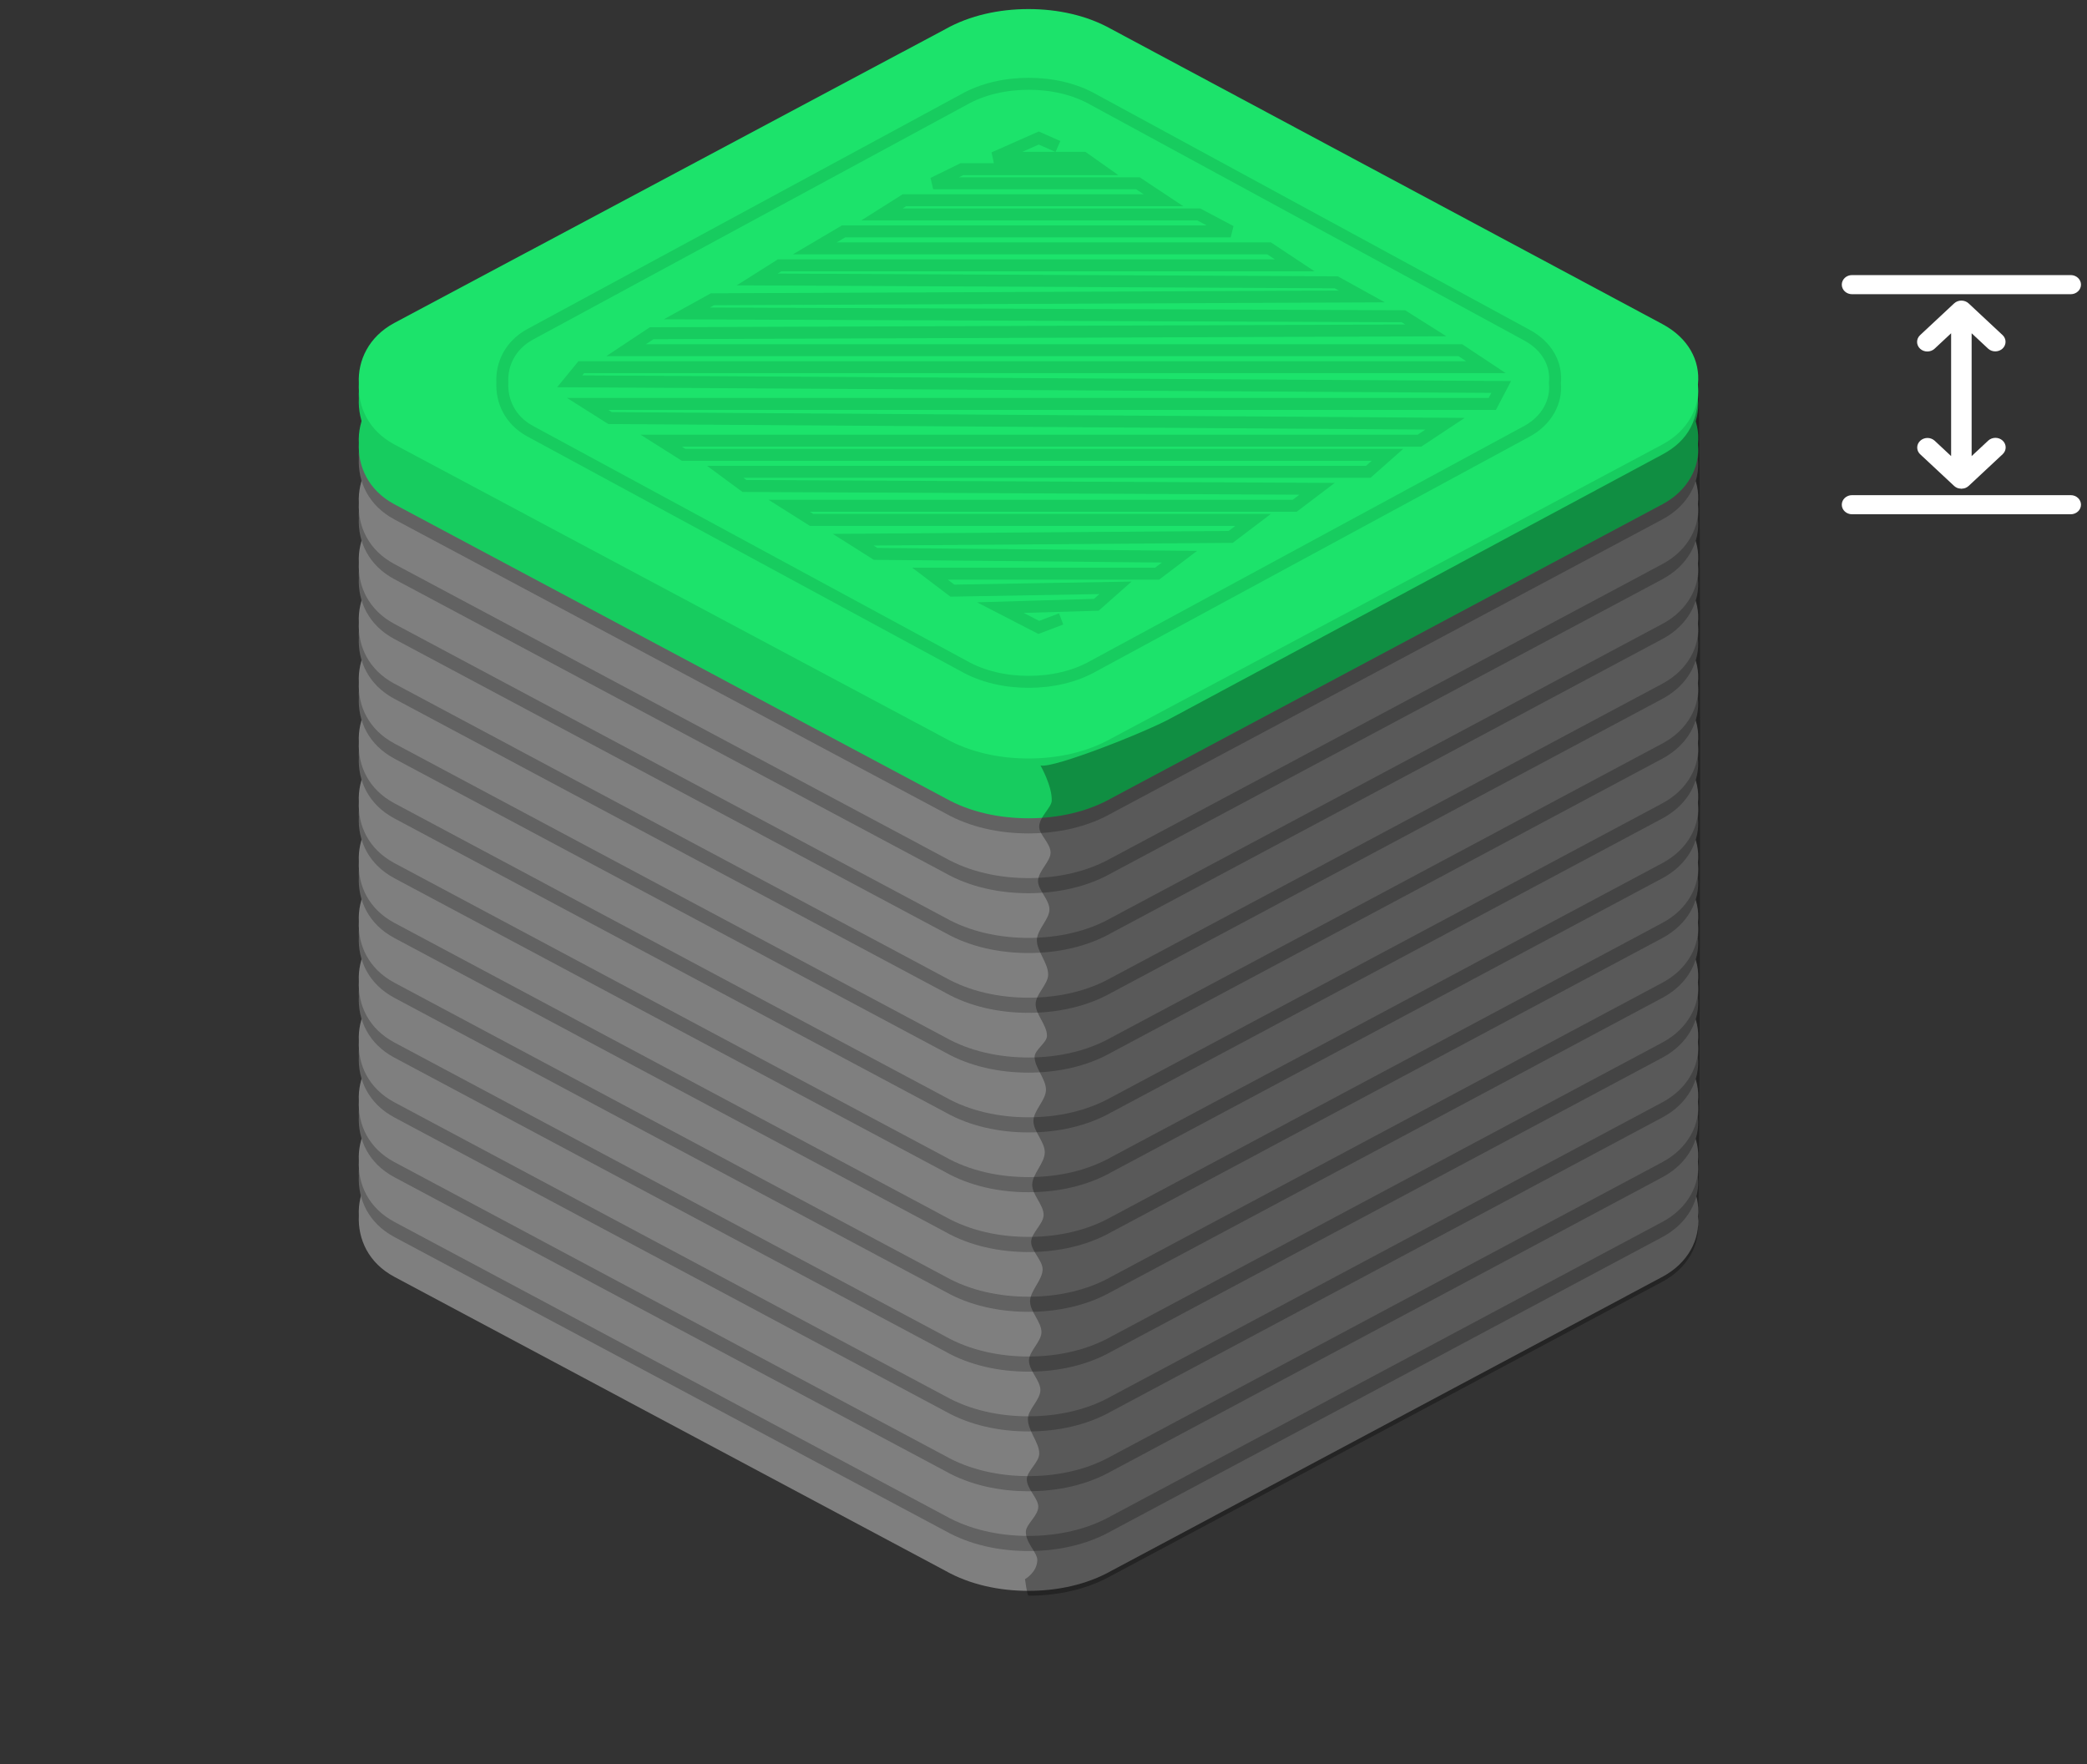 <svg 
 xmlns="http://www.w3.org/2000/svg"
 xmlns:xlink="http://www.w3.org/1999/xlink"
 width="174.5px" height="147.5px">
<rect width="100%" height="100%" fill="#333333" stroke="none"/>
<path fill-rule="evenodd"  fill="none"
 d="M-0.000,41.000 L25.000,41.000 L25.000,59.000 L-0.000,59.000 L-0.000,41.000 Z"/>
<path fill-rule="evenodd"  fill="none"
 d="M20.999,129.000 L45.999,129.000 L45.999,147.000 L20.999,147.000 L20.999,129.000 Z"/>
<path fill-rule="evenodd"  fill="rgb(127, 127, 127)"
 d="M139.012,106.749 C141.150,105.601 142.164,103.607 141.970,101.724 C142.178,99.731 141.150,97.848 139.012,96.698 L92.923,72.029 C90.882,70.879 88.438,70.354 85.994,70.354 C83.550,70.354 81.092,70.879 79.051,72.029 L32.962,96.602 C30.824,97.751 29.907,99.744 30.004,101.627 C29.907,103.621 30.824,105.601 32.962,106.749 L79.051,131.336 C81.092,132.486 83.536,133.011 85.994,133.011 C88.438,133.011 90.882,132.486 92.923,131.336 L139.012,106.749 Z"/>
<path fill-rule="evenodd"  fill="rgb(98, 98, 98)"
 d="M139.012,103.420 C141.150,102.271 142.164,100.278 141.970,98.395 C142.178,96.402 141.150,94.519 139.012,93.369 L92.923,68.699 C90.882,67.550 88.438,67.024 85.994,67.024 C83.550,67.024 81.092,67.550 79.051,68.699 L32.962,93.273 C30.824,94.422 29.907,96.415 30.004,98.298 C29.907,100.291 30.824,102.271 32.962,103.420 L79.051,128.007 C81.092,129.157 83.536,129.682 85.994,129.682 C88.438,129.682 90.882,129.157 92.923,128.007 L139.012,103.420 Z"/>
<path fill-rule="evenodd"  fill="rgb(127, 127, 127)"
 d="M139.012,102.155 C141.150,101.006 142.164,99.012 141.970,97.129 C142.178,95.136 141.150,93.253 139.012,92.103 L92.923,67.434 C90.882,66.285 88.438,65.759 85.994,65.759 C83.550,65.759 81.092,66.285 79.051,67.434 L32.962,92.007 C30.824,93.156 29.907,95.149 30.004,97.032 C29.907,99.026 30.824,101.006 32.962,102.155 L79.051,126.742 C81.092,127.891 83.536,128.417 85.994,128.417 C88.438,128.417 90.882,127.891 92.923,126.742 L139.012,102.155 Z"/>
<path fill-rule="evenodd"  fill="rgb(98, 98, 98)"
 d="M139.012,98.420 C141.150,97.271 142.164,95.278 141.970,93.395 C142.178,91.402 141.150,89.518 139.012,88.369 L92.923,63.699 C90.882,62.550 88.438,62.024 85.994,62.024 C83.550,62.024 81.092,62.550 79.051,63.699 L32.962,88.273 C30.824,89.422 29.907,91.415 30.004,93.298 C29.907,95.291 30.824,97.271 32.962,98.420 L79.051,123.007 C81.092,124.157 83.536,124.683 85.994,124.683 C88.438,124.683 90.882,124.157 92.923,123.007 L139.012,98.420 Z"/>
<path fill-rule="evenodd"  fill="rgb(127, 127, 127)"
 d="M139.012,97.155 C141.150,96.006 142.164,94.012 141.970,92.130 C142.178,90.136 141.150,88.253 139.012,87.104 L92.923,62.434 C90.882,61.285 88.438,60.759 85.994,60.759 C83.550,60.759 81.092,61.285 79.051,62.434 L32.962,87.007 C30.824,88.156 29.907,90.150 30.004,92.032 C29.907,94.026 30.824,96.006 32.962,97.155 L79.051,121.741 C81.092,122.891 83.536,123.417 85.994,123.417 C88.438,123.417 90.882,122.891 92.923,121.741 L139.012,97.155 Z"/>
<path fill-rule="evenodd"  fill="rgb(98, 98, 98)"
 d="M139.012,93.421 C141.150,92.271 142.164,90.278 141.970,88.395 C142.178,86.402 141.150,84.518 139.012,83.369 L92.923,58.699 C90.882,57.550 88.438,57.024 85.994,57.024 C83.550,57.024 81.092,57.550 79.051,58.699 L32.962,83.273 C30.824,84.422 29.907,86.415 30.004,88.298 C29.907,90.292 30.824,92.271 32.962,93.421 L79.051,118.007 C81.092,119.156 83.536,119.682 85.994,119.682 C88.438,119.682 90.882,119.156 92.923,118.007 L139.012,93.421 Z"/>
<path fill-rule="evenodd"  fill="rgb(127, 127, 127)"
 d="M139.012,92.155 C141.150,91.006 142.164,89.012 141.970,87.130 C142.178,85.136 141.150,83.253 139.012,82.103 L92.923,57.434 C90.882,56.284 88.438,55.759 85.994,55.759 C83.550,55.759 81.092,56.284 79.051,57.434 L32.962,82.007 C30.824,83.156 29.907,85.150 30.004,87.032 C29.907,89.026 30.824,91.006 32.962,92.155 L79.051,116.741 C81.092,117.891 83.536,118.417 85.994,118.417 C88.438,118.417 90.882,117.891 92.923,116.741 L139.012,92.155 Z"/>
<path fill-rule="evenodd"  fill="rgb(98, 98, 98)"
 d="M139.012,88.421 C141.150,87.271 142.164,85.278 141.970,83.395 C142.178,81.402 141.150,79.518 139.012,78.369 L92.923,53.699 C90.882,52.550 88.438,52.024 85.994,52.024 C83.550,52.024 81.092,52.550 79.051,53.699 L32.962,78.273 C30.824,79.422 29.907,81.415 30.004,83.298 C29.907,85.291 30.824,87.271 32.962,88.421 L79.051,113.007 C81.092,114.156 83.536,114.683 85.994,114.683 C88.438,114.683 90.882,114.156 92.923,113.007 L139.012,88.421 Z"/>
<path fill-rule="evenodd"  fill="rgb(127, 127, 127)"
 d="M139.012,87.155 C141.150,86.005 142.164,84.012 141.970,82.129 C142.178,80.136 141.150,78.253 139.012,77.104 L92.923,52.434 C90.882,51.284 88.438,50.758 85.994,50.758 C83.550,50.758 81.092,51.284 79.051,52.434 L32.962,77.007 C30.824,78.156 29.907,80.150 30.004,82.032 C29.907,84.025 30.824,86.005 32.962,87.155 L79.051,111.742 C81.092,112.891 83.536,113.417 85.994,113.417 C88.438,113.417 90.882,112.891 92.923,111.742 L139.012,87.155 Z"/>
<path fill-rule="evenodd"  fill="rgb(98, 98, 98)"
 d="M139.012,83.421 C141.150,82.271 142.164,80.278 141.970,78.395 C142.178,76.402 141.150,74.519 139.012,73.369 L92.923,48.700 C90.882,47.550 88.438,47.024 85.994,47.024 C83.550,47.024 81.092,47.550 79.051,48.700 L32.962,73.273 C30.824,74.422 29.907,76.416 30.004,78.298 C29.907,80.291 30.824,82.271 32.962,83.421 L79.051,108.007 C81.092,109.156 83.536,109.682 85.994,109.682 C88.438,109.682 90.882,109.156 92.923,108.007 L139.012,83.421 Z"/>
<path fill-rule="evenodd"  fill="rgb(127, 127, 127)"
 d="M139.012,82.155 C141.150,81.006 142.164,79.012 141.970,77.130 C142.178,75.136 141.150,73.253 139.012,72.104 L92.923,47.434 C90.882,46.285 88.438,45.758 85.994,45.758 C83.550,45.758 81.092,46.285 79.051,47.434 L32.962,72.007 C30.824,73.156 29.907,75.149 30.004,77.032 C29.907,79.025 30.824,81.006 32.962,82.155 L79.051,106.742 C81.092,107.891 83.536,108.417 85.994,108.417 C88.438,108.417 90.882,107.891 92.923,106.742 L139.012,82.155 Z"/>
<path fill-rule="evenodd"  fill="rgb(98, 98, 98)"
 d="M139.012,78.420 C141.150,77.271 142.164,75.278 141.970,73.395 C142.178,71.402 141.150,69.519 139.012,68.369 L92.923,43.699 C90.882,42.550 88.438,42.024 85.994,42.024 C83.550,42.024 81.092,42.550 79.051,43.699 L32.962,68.273 C30.824,69.422 29.907,71.415 30.004,73.298 C29.907,75.291 30.824,77.271 32.962,78.420 L79.051,103.007 C81.092,104.157 83.536,104.682 85.994,104.682 C88.438,104.682 90.882,104.157 92.923,103.007 L139.012,78.420 Z"/>
<path fill-rule="evenodd"  fill="rgb(127, 127, 127)"
 d="M139.012,77.154 C141.150,76.006 142.164,74.012 141.970,72.129 C142.178,70.136 141.150,68.253 139.012,67.104 L92.923,42.434 C90.882,41.284 88.438,40.759 85.994,40.759 C83.550,40.759 81.092,41.284 79.051,42.434 L32.962,67.007 C30.824,68.156 29.907,70.149 30.004,72.032 C29.907,74.026 30.824,76.006 32.962,77.154 L79.051,101.742 C81.092,102.891 83.536,103.417 85.994,103.417 C88.438,103.417 90.882,102.891 92.923,101.742 L139.012,77.154 Z"/>
<path fill-rule="evenodd"  fill="rgb(98, 98, 98)"
 d="M139.012,73.420 C141.150,72.271 142.164,70.278 141.970,68.395 C142.178,66.402 141.150,64.519 139.012,63.369 L92.923,38.700 C90.882,37.550 88.438,37.024 85.994,37.024 C83.550,37.024 81.092,37.550 79.051,38.700 L32.962,63.273 C30.824,64.422 29.907,66.415 30.004,68.298 C29.907,70.291 30.824,72.271 32.962,73.420 L79.051,98.007 C81.092,99.157 83.536,99.682 85.994,99.682 C88.438,99.682 90.882,99.157 92.923,98.007 L139.012,73.420 Z"/>
<path fill-rule="evenodd"  fill="rgb(127, 127, 127)"
 d="M139.012,72.154 C141.150,71.006 142.164,69.012 141.970,67.129 C142.178,65.136 141.150,63.253 139.012,62.103 L92.923,37.434 C90.882,36.284 88.438,35.759 85.994,35.759 C83.550,35.759 81.092,36.284 79.051,37.434 L32.962,62.007 C30.824,63.156 29.907,65.149 30.004,67.032 C29.907,69.026 30.824,71.006 32.962,72.154 L79.051,96.742 C81.092,97.891 83.536,98.417 85.994,98.417 C88.438,98.417 90.882,97.891 92.923,96.742 L139.012,72.154 Z"/>
<path fill-rule="evenodd"  fill="rgb(98, 98, 98)"
 d="M139.012,68.421 C141.150,67.272 142.164,65.278 141.970,63.395 C142.178,61.402 141.150,59.518 139.012,58.369 L92.923,33.699 C90.882,32.550 88.438,32.024 85.994,32.024 C83.550,32.024 81.092,32.550 79.051,33.699 L32.962,58.273 C30.824,59.422 29.907,61.415 30.004,63.298 C29.907,65.292 30.824,67.272 32.962,68.421 L79.051,93.007 C81.092,94.157 83.536,94.682 85.994,94.682 C88.438,94.682 90.882,94.157 92.923,93.007 L139.012,68.421 Z"/>
<path fill-rule="evenodd"  fill="rgb(127, 127, 127)"
 d="M139.012,67.155 C141.150,66.006 142.164,64.012 141.970,62.130 C142.178,60.136 141.150,58.253 139.012,57.104 L92.923,32.434 C90.882,31.284 88.438,30.759 85.994,30.759 C83.550,30.759 81.092,31.284 79.051,32.434 L32.962,57.007 C30.824,58.156 29.907,60.149 30.004,62.032 C29.907,64.026 30.824,66.006 32.962,67.155 L79.051,91.741 C81.092,92.891 83.536,93.417 85.994,93.417 C88.438,93.417 90.882,92.891 92.923,91.741 L139.012,67.155 Z"/>
<path fill-rule="evenodd"  fill="rgb(98, 98, 98)"
 d="M139.012,63.421 C141.150,62.271 142.164,60.278 141.970,58.395 C142.178,56.402 141.150,54.518 139.012,53.369 L92.923,28.699 C90.882,27.550 88.438,27.024 85.994,27.024 C83.550,27.024 81.092,27.550 79.051,28.699 L32.962,53.273 C30.824,54.422 29.907,56.415 30.004,58.298 C29.907,60.291 30.824,62.271 32.962,63.421 L79.051,88.007 C81.092,89.157 83.536,89.683 85.994,89.683 C88.438,89.683 90.882,89.157 92.923,88.007 L139.012,63.421 Z"/>
<path fill-rule="evenodd"  fill="rgb(127, 127, 127)"
 d="M139.012,62.155 C141.150,61.005 142.164,59.012 141.970,57.129 C142.178,55.136 141.150,53.252 139.012,52.104 L92.923,27.433 C90.882,26.284 88.438,25.758 85.994,25.758 C83.550,25.758 81.092,26.284 79.051,27.433 L32.962,52.007 C30.824,53.156 29.907,55.150 30.004,57.032 C29.907,59.026 30.824,61.005 32.962,62.155 L79.051,86.741 C81.092,87.891 83.536,88.417 85.994,88.417 C88.438,88.417 90.882,87.891 92.923,86.741 L139.012,62.155 Z"/>
<path fill-rule="evenodd"  fill="rgb(98, 98, 98)"
 d="M139.012,58.421 C141.150,57.271 142.164,55.278 141.970,53.395 C142.178,51.402 141.150,49.519 139.012,48.369 L92.923,23.700 C90.882,22.550 88.438,22.024 85.994,22.024 C83.550,22.024 81.092,22.550 79.051,23.700 L32.962,48.273 C30.824,49.422 29.907,51.415 30.004,53.298 C29.907,55.291 30.824,57.271 32.962,58.421 L79.051,83.007 C81.092,84.156 83.536,84.683 85.994,84.683 C88.438,84.683 90.882,84.156 92.923,83.007 L139.012,58.421 Z"/>
<path fill-rule="evenodd"  fill="rgb(127, 127, 127)"
 d="M139.012,57.155 C141.150,56.005 142.164,54.012 141.970,52.130 C142.178,50.136 141.150,48.253 139.012,47.104 L92.923,22.434 C90.882,21.285 88.438,20.759 85.994,20.759 C83.550,20.759 81.092,21.285 79.051,22.434 L32.962,47.007 C30.824,48.156 29.907,50.150 30.004,52.032 C29.907,54.026 30.824,56.005 32.962,57.155 L79.051,81.742 C81.092,82.891 83.536,83.417 85.994,83.417 C88.438,83.417 90.882,82.891 92.923,81.742 L139.012,57.155 Z"/>
<path fill-rule="evenodd"  fill="rgb(98, 98, 98)"
 d="M139.012,53.421 C141.150,52.272 142.164,50.278 141.970,48.395 C142.178,46.402 141.150,44.519 139.012,43.369 L92.923,18.699 C90.882,17.550 88.438,17.024 85.994,17.024 C83.550,17.024 81.092,17.550 79.051,18.699 L32.962,43.273 C30.824,44.422 29.907,46.415 30.004,48.298 C29.907,50.291 30.824,52.272 32.962,53.421 L79.051,78.007 C81.092,79.157 83.536,79.682 85.994,79.682 C88.438,79.682 90.882,79.157 92.923,78.007 L139.012,53.421 Z"/>
<path fill-rule="evenodd"  fill="rgb(127, 127, 127)"
 d="M139.012,52.155 C141.150,51.006 142.164,49.012 141.970,47.129 C142.178,45.136 141.150,43.253 139.012,42.104 L92.923,17.434 C90.882,16.284 88.438,15.758 85.994,15.758 C83.550,15.758 81.092,16.284 79.051,17.434 L32.962,42.007 C30.824,43.156 29.907,45.150 30.004,47.032 C29.907,49.026 30.824,51.006 32.962,52.155 L79.051,76.741 C81.092,77.891 83.536,78.417 85.994,78.417 C88.438,78.417 90.882,77.891 92.923,76.741 L139.012,52.155 Z"/>
<path fill-rule="evenodd"  fill="rgb(98, 98, 98)"
 d="M139.012,48.420 C141.150,47.271 142.164,45.278 141.970,43.395 C142.178,41.402 141.150,39.519 139.012,38.369 L92.923,13.699 C90.882,12.550 88.438,12.024 85.994,12.024 C83.550,12.024 81.092,12.550 79.051,13.699 L32.962,38.273 C30.824,39.422 29.907,41.415 30.004,43.298 C29.907,45.291 30.824,47.271 32.962,48.420 L79.051,73.007 C81.092,74.157 83.536,74.682 85.994,74.682 C88.438,74.682 90.882,74.157 92.923,73.007 L139.012,48.420 Z"/>
<path fill-rule="evenodd"  fill="rgb(127, 127, 127)"
 d="M139.012,47.154 C141.150,46.006 142.164,44.012 141.970,42.129 C142.178,40.136 141.150,38.253 139.012,37.104 L92.923,12.434 C90.882,11.284 88.438,10.758 85.994,10.758 C83.550,10.758 81.092,11.284 79.051,12.434 L32.962,37.007 C30.824,38.156 29.907,40.149 30.004,42.032 C29.907,44.026 30.824,46.006 32.962,47.154 L79.051,71.742 C81.092,72.891 83.536,73.417 85.994,73.417 C88.438,73.417 90.882,72.891 92.923,71.742 L139.012,47.154 Z"/>
<path fill-rule="evenodd"  fill="rgb(98, 98, 98)"
 d="M139.012,43.420 C141.150,42.272 142.164,40.278 141.970,38.395 C142.178,36.402 141.150,34.519 139.012,33.369 L92.923,8.700 C90.882,7.550 88.438,7.024 85.994,7.024 C83.550,7.024 81.092,7.550 79.051,8.700 L32.962,33.273 C30.824,34.422 29.907,36.415 30.004,38.298 C29.907,40.292 30.824,42.272 32.962,43.420 L79.051,68.007 C81.092,69.157 83.536,69.682 85.994,69.682 C88.438,69.682 90.882,69.157 92.923,68.007 L139.012,43.420 Z"/>
<path fill-rule="evenodd"  fill="rgb(23, 204, 95)"
 d="M139.012,42.155 C141.150,41.006 142.164,39.012 141.970,37.129 C142.178,35.136 141.150,33.253 139.012,32.103 L92.923,7.434 C90.882,6.284 88.438,5.759 85.994,5.759 C83.550,5.759 81.092,6.284 79.051,7.434 L32.962,32.007 C30.824,33.156 29.907,35.150 30.004,37.032 C29.907,39.026 30.824,41.006 32.962,42.155 L79.051,66.742 C81.092,67.891 83.536,68.416 85.994,68.416 C88.438,68.416 90.882,67.891 92.923,66.742 L139.012,42.155 Z"/>
<path fill-rule="evenodd"  fill="rgb(23, 204, 95)"
 d="M139.012,38.421 C141.150,37.271 142.164,35.278 141.970,33.395 C142.178,31.402 141.150,29.519 139.012,28.369 L92.923,3.699 C90.882,2.550 88.438,2.024 85.994,2.024 C83.550,2.024 81.092,2.550 79.051,3.699 L32.962,28.273 C30.824,29.422 29.907,31.415 30.004,33.298 C29.907,35.291 30.824,37.271 32.962,38.421 L79.051,63.007 C81.092,64.157 83.536,64.683 85.994,64.683 C88.438,64.683 90.882,64.157 92.923,63.007 L139.012,38.421 Z"/>
<path fill-rule="evenodd"  fill="rgb(28, 227, 107)"
 d="M139.012,37.155 C141.150,36.006 142.164,34.012 141.970,32.129 C142.178,30.136 141.150,28.253 139.012,27.103 L92.923,2.433 C90.882,1.284 88.438,0.758 85.994,0.758 C83.550,0.758 81.092,1.284 79.051,2.433 L32.962,27.007 C30.824,28.156 29.907,30.150 30.004,32.032 C29.907,34.026 30.824,36.006 32.962,37.155 L79.051,61.742 C81.092,62.891 83.536,63.417 85.994,63.417 C88.438,63.417 90.882,62.891 92.923,61.742 L139.012,37.155 Z"/>
<path fill-rule="evenodd"  stroke="rgb(23, 204, 95)" stroke-width="1px" stroke-linecap="butt" stroke-linejoin="miter" fill="none"
 d="M127.686,36.051 C129.366,35.134 130.164,33.543 130.011,32.040 C130.175,30.450 129.366,28.947 127.686,28.030 L91.459,8.343 C89.855,7.426 87.933,7.006 86.012,7.006 C84.091,7.006 82.159,7.426 80.555,8.343 L44.327,27.953 C42.647,28.870 41.927,30.461 42.003,31.963 C41.927,33.553 42.647,35.134 44.327,36.051 L80.555,55.671 C82.159,56.588 84.080,57.008 86.012,57.008 C87.933,57.008 89.855,56.588 91.459,55.671 L127.686,36.051 Z"/>
<path fill-rule="evenodd"  stroke="rgb(23, 204, 95)" stroke-width="1px" stroke-linecap="butt" stroke-linejoin="miter" fill="none"
 d="M88.458,12.250 L86.853,11.540 L83.108,13.196 L90.598,13.196 L91.935,14.142 L80.433,14.142 L78.025,15.325 L95.145,15.325 L97.284,16.744 L75.618,16.744 L73.746,17.926 L100.227,17.926 L102.902,19.345 L70.536,19.345 L68.129,20.765 L106.111,20.765 L108.251,22.183 L65.187,22.183 L63.314,23.366 L111.728,23.603 L113.868,24.785 L59.570,25.022 L57.430,26.204 L117.345,26.441 L119.217,27.623 L54.487,27.860 L52.348,29.279 L122.101,29.279 L124.241,30.698 L48.603,30.698 L47.635,31.881 L125.519,32.354 L124.776,33.773 L49.138,33.773 L51.010,34.956 L120.823,35.429 L118.682,36.847 L55.290,36.847 L57.162,38.030 L116.007,38.030 L114.403,39.449 L60.640,39.449 L62.244,40.632 L110.123,40.869 L108.251,42.288 L65.989,42.288 L67.861,43.470 L104.774,43.470 L102.902,44.890 L71.339,45.126 L73.211,46.309 L98.622,46.545 L96.749,47.964 L77.759,47.964 L79.630,49.383 L93.272,49.146 L91.667,50.566 L83.643,50.802 L86.853,52.458 L88.725,51.748 "/>
<path fill-rule="evenodd"  opacity="0.302" fill="rgb(0, 0, 0)"
 d="M85.994,133.416 C88.438,133.416 90.882,132.891 92.923,131.742 L139.012,107.155 C141.150,106.006 142.164,104.012 141.970,102.129 C142.178,100.136 142.252,30.145 141.970,32.129 C142.164,35.089 141.138,36.850 138.999,37.999 L97.999,59.999 C95.958,61.148 88.023,64.288 86.999,63.999 C86.990,63.996 87.969,65.686 87.939,66.928 C87.925,67.533 86.907,68.269 86.889,69.119 C86.875,69.781 87.859,70.513 87.842,71.307 C87.827,72.040 86.811,72.826 86.794,73.658 C86.779,74.421 87.763,75.224 87.746,76.060 C87.729,76.875 86.713,77.722 86.696,78.597 C86.677,79.536 87.659,80.509 87.639,81.509 C87.624,82.302 86.608,83.112 86.592,83.936 C86.575,84.813 87.558,85.708 87.541,86.615 C87.530,87.189 86.519,87.767 86.508,88.351 C86.490,89.270 87.473,90.201 87.455,91.140 C87.439,91.990 86.423,92.846 86.407,93.707 C86.390,94.589 87.373,95.475 87.356,96.362 C87.340,97.256 86.323,98.151 86.307,99.046 C86.291,99.895 87.275,100.744 87.259,101.590 C87.245,102.337 86.232,103.081 86.218,103.821 C86.204,104.600 87.189,105.376 87.175,106.145 C87.159,107.032 86.142,107.912 86.127,108.782 C86.110,109.663 87.095,110.533 87.079,111.389 C87.064,112.185 86.049,112.969 86.035,113.740 C86.020,114.589 87.005,115.422 86.990,116.236 C86.975,117.050 85.960,117.844 85.946,118.616 C85.928,119.633 86.910,120.610 86.893,121.542 C86.880,122.280 85.867,122.990 85.855,123.667 C85.840,124.491 86.826,125.267 86.813,125.990 C86.799,126.744 85.786,127.439 85.775,128.068 C85.758,129.014 86.743,129.813 86.732,130.439 C86.714,131.468 85.704,132.033 85.704,132.033 C85.704,132.033 85.886,133.416 85.994,133.416 Z"/>
<path fill-rule="evenodd"  fill="rgb(255, 255, 255)"
 d="M173.140,24.599 L154.854,24.599 C154.381,24.599 153.997,24.240 153.997,23.798 C153.997,23.357 154.381,22.999 154.854,22.999 L173.140,22.999 C173.612,22.999 173.997,23.357 173.997,23.798 C173.997,24.240 173.612,24.599 173.140,24.599 ZM166.248,36.832 C166.585,36.529 167.120,36.533 167.450,36.842 C167.780,37.151 167.784,37.650 167.459,37.964 L164.605,40.628 C164.525,40.703 164.430,40.763 164.323,40.804 C164.236,40.837 164.144,40.849 164.052,40.855 C164.032,40.856 164.016,40.865 163.996,40.865 C163.974,40.865 163.956,40.855 163.934,40.853 C163.845,40.847 163.755,40.836 163.671,40.804 C163.563,40.762 163.467,40.702 163.387,40.626 L160.533,37.964 C160.219,37.649 160.229,37.157 160.555,36.853 C160.881,36.548 161.407,36.539 161.745,36.833 L163.139,38.134 L163.139,27.864 L161.745,29.165 C161.409,29.468 160.874,29.463 160.544,29.155 C160.214,28.846 160.208,28.347 160.533,28.033 L163.391,25.366 C163.725,25.055 164.268,25.055 164.603,25.366 L167.459,28.033 C167.774,28.348 167.765,28.839 167.438,29.145 C167.112,29.449 166.585,29.458 166.248,29.164 L164.854,27.864 L164.854,38.133 L166.248,36.832 ZM154.854,41.399 L173.140,41.399 C173.612,41.399 173.997,41.757 173.997,42.199 C173.997,42.640 173.612,42.998 173.140,42.998 L154.854,42.998 C154.381,42.998 153.997,42.640 153.997,42.199 C153.997,41.757 154.381,41.399 154.854,41.399 Z"/>
</svg>
